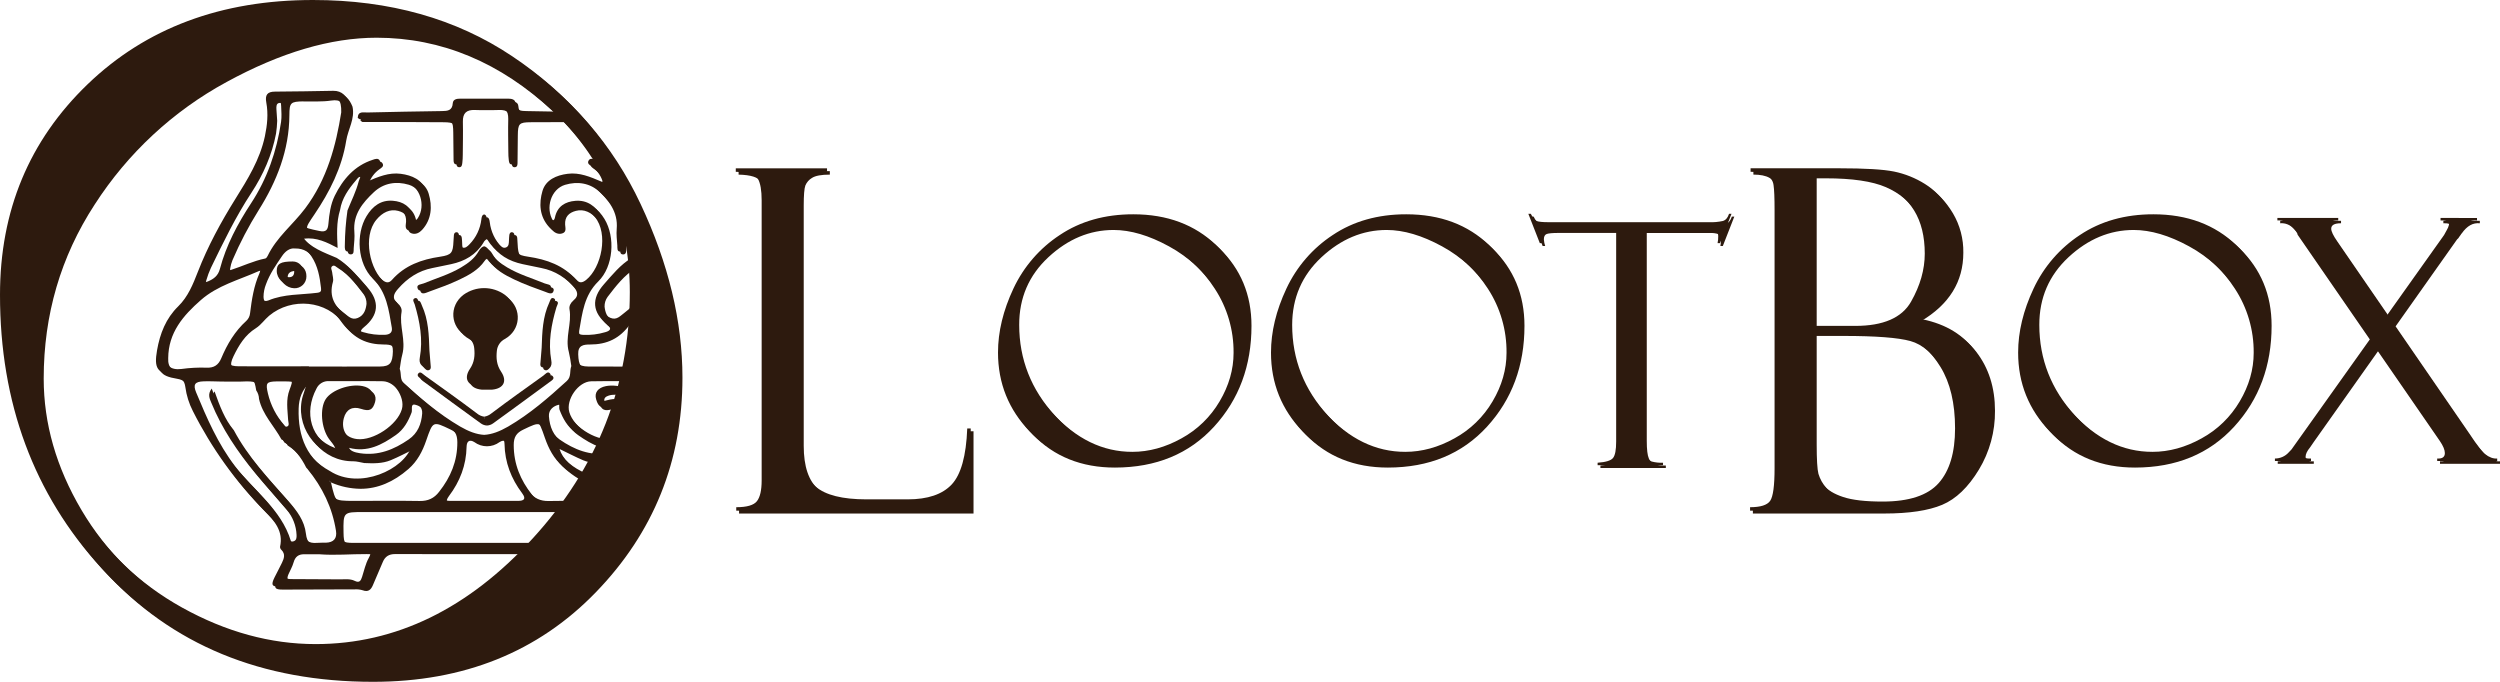 <svg width="198" height="54" viewBox="0 0 198 54" fill="none" xmlns="http://www.w3.org/2000/svg">
<path d="M50.395 19.637C50.669 19.493 50.944 19.351 51.224 19.229C50.94 18.364 50.606 17.517 50.223 16.691C50.506 17.657 50.44 18.648 50.395 19.637Z" fill="#2D1A0E"/>
<path d="M39.984 26.848C41.239 26.148 41.379 24.462 40.199 23.566C39.722 23.225 39.152 23.042 38.567 23.042C37.982 23.042 37.411 23.225 36.934 23.566C35.755 24.461 35.895 26.148 37.151 26.848C37.325 26.939 37.474 27.072 37.584 27.236C37.693 27.4 37.761 27.588 37.779 27.785C37.843 28.365 37.8 28.903 37.446 29.43C36.933 30.188 37.245 30.773 38.148 30.86C38.425 30.863 38.703 30.863 38.98 30.86C39.885 30.774 40.196 30.189 39.684 29.43C39.331 28.908 39.288 28.365 39.351 27.785C39.37 27.588 39.437 27.399 39.548 27.235C39.658 27.071 39.808 26.938 39.984 26.848Z" fill="#2D1A0E"/>
<path d="M43.261 29.968C41.882 30.961 40.494 31.939 39.14 32.965C38.976 33.103 38.778 33.193 38.567 33.225V33.702C38.749 33.693 38.923 33.63 39.069 33.52C40.553 32.44 42.038 31.361 43.515 30.27C43.662 30.159 43.96 30.01 43.781 29.799C43.602 29.589 43.416 29.857 43.261 29.968Z" fill="#2D1A0E"/>
<path d="M43.122 27.764C43.091 28.153 43.062 28.547 43.027 28.93C43.014 29.07 42.982 29.222 43.131 29.298C43.312 29.39 43.432 29.254 43.54 29.135C43.694 28.967 43.7 28.757 43.662 28.549C43.403 27.101 43.662 25.707 44.072 24.327C44.12 24.168 44.305 23.942 44.072 23.846C43.84 23.75 43.8 24.032 43.728 24.181C43.196 25.32 43.163 26.544 43.122 27.764Z" fill="#2D1A0E"/>
<path d="M41.052 8.399C41.031 8.088 40.736 8.038 40.472 8.038C39.837 8.038 39.201 8.038 38.566 8.038C37.931 8.038 37.298 8.038 36.662 8.038C36.397 8.038 36.106 8.088 36.083 8.399C36.044 8.998 35.655 9.014 35.219 9.021C33.251 9.051 31.285 9.08 29.317 9.133C29.011 9.14 28.572 9.001 28.554 9.564L28.705 9.663C30.839 9.663 32.971 9.663 35.102 9.681C36.023 9.687 36.111 9.793 36.122 10.732C36.13 11.446 36.132 12.161 36.145 12.876C36.145 13.034 36.154 13.235 36.367 13.244C36.581 13.253 36.595 13.046 36.616 12.894C36.64 12.688 36.652 12.48 36.652 12.272C36.658 11.396 36.68 10.52 36.66 9.643C36.643 8.956 36.952 8.683 37.617 8.712C37.934 8.726 38.251 8.727 38.566 8.725C38.882 8.722 39.201 8.725 39.517 8.712C40.184 8.683 40.489 8.956 40.475 9.643C40.454 10.52 40.475 11.396 40.483 12.272C40.481 12.48 40.492 12.688 40.517 12.894C40.538 13.046 40.547 13.254 40.766 13.244C40.985 13.234 40.989 13.034 40.989 12.876C41.001 12.161 41.002 11.446 41.011 10.732C41.022 9.79 41.11 9.687 42.03 9.681C43.089 9.675 44.147 9.671 45.204 9.67C44.993 9.466 44.777 9.265 44.557 9.068L41.911 9.021C41.478 9.014 41.09 8.998 41.052 8.399Z" fill="#2D1A0E"/>
<path d="M33.931 23.119C34.77 22.817 35.613 22.515 36.416 22.131C37.156 21.776 37.888 21.381 38.382 20.664C38.425 20.591 38.489 20.531 38.566 20.493C38.643 20.53 38.707 20.59 38.751 20.664C39.245 21.381 39.973 21.776 40.717 22.131C41.52 22.515 42.364 22.817 43.203 23.119C43.404 23.193 43.759 23.385 43.848 23.029C43.92 22.741 43.554 22.751 43.355 22.669C42.36 22.261 41.324 21.957 40.389 21.401C39.833 21.066 39.331 20.705 38.996 20.112C38.871 19.888 38.721 19.76 38.566 19.728C38.414 19.76 38.264 19.888 38.137 20.112C37.803 20.705 37.304 21.067 36.744 21.401C35.809 21.961 34.773 22.261 33.779 22.669C33.579 22.751 33.213 22.741 33.285 23.029C33.377 23.381 33.73 23.193 33.931 23.119Z" fill="#2D1A0E"/>
<path d="M37.994 32.965C36.64 31.939 35.251 30.961 33.873 29.968C33.717 29.857 33.521 29.597 33.353 29.799C33.185 30.002 33.472 30.163 33.619 30.27C35.095 31.361 36.581 32.44 38.066 33.52C38.211 33.63 38.387 33.693 38.568 33.702V33.225C38.357 33.193 38.158 33.103 37.994 32.965Z" fill="#2D1A0E"/>
<path d="M33.471 28.549C33.434 28.757 33.439 28.967 33.593 29.135C33.705 29.254 33.822 29.39 34.003 29.298C34.152 29.222 34.119 29.075 34.107 28.93C34.072 28.542 34.043 28.147 34.011 27.764C33.97 26.544 33.937 25.32 33.41 24.184C33.338 24.029 33.292 23.752 33.067 23.848C32.841 23.944 33.014 24.17 33.067 24.329C33.476 25.707 33.73 27.101 33.471 28.549Z" fill="#2D1A0E"/>
<path d="M23.295 22.829C23.421 22.835 23.547 22.816 23.665 22.771C23.784 22.726 23.892 22.658 23.983 22.57C24.074 22.482 24.147 22.376 24.196 22.259C24.245 22.141 24.27 22.015 24.268 21.888C24.279 21.339 23.914 20.933 23.407 20.933C22.439 20.933 22.136 21.111 22.141 21.682C22.146 22.283 22.679 22.808 23.295 22.829ZM22.79 21.866C22.829 21.594 23.044 21.497 23.279 21.465C23.514 21.434 23.528 21.61 23.523 21.783C23.507 22.069 23.342 22.194 23.078 22.177C22.887 22.166 22.758 22.063 22.79 21.866Z" fill="#2D1A0E"/>
<path d="M46.819 29.251C46.016 29.246 45.824 28.972 45.794 28.058C45.77 27.349 46.202 27.285 46.73 27.285C48.065 27.285 49.096 26.822 49.921 25.646C50.485 24.855 51.33 24.313 52.28 24.132C52.257 23.909 52.229 23.685 52.199 23.461C52.064 23.449 51.931 23.435 51.798 23.419C51.492 23.381 51.464 23.276 51.489 23.037C51.536 22.476 51.648 21.922 51.822 21.386C51.724 20.956 51.613 20.532 51.489 20.112C51.081 20.311 50.655 20.476 50.238 20.657C49.356 21.186 48.724 21.983 48.054 22.737C47.036 23.886 47.13 24.975 48.321 25.936C48.766 26.297 48.454 26.449 48.16 26.532C47.588 26.703 46.991 26.775 46.395 26.744C46.037 26.722 45.811 26.558 45.876 26.177C46.119 24.784 46.268 23.381 47.384 22.29C48.588 21.11 48.747 18.771 47.876 17.344C47.392 16.551 46.73 16.053 45.795 16.129C44.993 16.193 44.35 16.56 44.171 17.46C44.116 17.73 43.958 17.727 43.809 17.494C43.169 16.496 43.634 14.975 44.752 14.638C45.752 14.339 46.742 14.496 47.517 15.224C48.407 16.059 49.185 16.986 49.065 18.357C49.027 18.789 49.083 19.231 49.115 19.668C49.128 19.859 49.067 20.161 49.358 20.153C49.626 20.144 49.601 19.847 49.595 19.655C49.59 18.731 49.523 17.808 49.394 16.892C49.087 16.125 48.707 15.386 48.505 14.58C48.457 14.398 48.251 14.17 48.505 14.033C48.653 13.954 48.765 14.068 48.861 14.186C48.666 13.873 48.465 13.565 48.256 13.262C47.983 13.104 47.695 12.976 47.395 12.879C47.204 12.817 46.962 12.716 46.839 12.941C46.698 13.189 46.951 13.305 47.108 13.423C47.484 13.693 47.769 14.072 47.923 14.509C47.947 14.602 47.95 14.671 47.827 14.594C46.978 14.236 46.128 13.864 45.176 13.989C44.287 14.101 43.448 14.468 43.186 15.347C42.897 16.326 42.944 17.372 43.714 18.21C43.926 18.434 44.205 18.585 44.52 18.49C44.892 18.378 44.772 18.053 44.758 17.787C44.725 17.176 45.047 16.851 45.603 16.702C46.248 16.531 46.845 16.814 47.336 17.409C48.435 18.74 47.86 21.408 46.647 22.39C46.361 22.62 46.121 22.668 45.869 22.39C44.851 21.237 43.52 20.77 42.049 20.554C41.139 20.421 41.041 20.25 40.996 19.323C40.99 19.163 40.983 19.001 40.965 18.84C40.952 18.718 40.896 18.616 40.757 18.616C40.618 18.616 40.574 18.739 40.559 18.854C40.539 18.99 40.542 19.13 40.533 19.267C40.522 19.475 40.533 19.715 40.318 19.814C40.066 19.926 39.886 19.729 39.724 19.566C39.207 19.034 38.878 18.344 38.79 17.605C38.768 17.444 38.745 17.246 38.567 17.206C38.387 17.246 38.365 17.444 38.345 17.605C38.258 18.345 37.93 19.035 37.411 19.566C37.251 19.729 37.071 19.925 36.817 19.814C36.595 19.717 36.614 19.479 36.603 19.267C36.595 19.13 36.595 18.99 36.576 18.854C36.561 18.742 36.523 18.617 36.379 18.616C36.236 18.615 36.184 18.728 36.172 18.84C36.154 19.001 36.147 19.163 36.138 19.323C36.096 20.246 35.998 20.416 35.088 20.554C33.615 20.77 32.285 21.237 31.267 22.39C31.02 22.672 30.78 22.624 30.494 22.39C29.28 21.408 28.706 18.74 29.805 17.409C30.295 16.815 30.892 16.531 31.537 16.702C32.093 16.851 32.416 17.176 32.383 17.787C32.368 18.053 32.248 18.378 32.62 18.49C32.936 18.585 33.214 18.437 33.426 18.21C34.197 17.372 34.244 16.326 33.954 15.347C33.694 14.468 32.849 14.103 31.964 13.989C31.012 13.864 30.163 14.236 29.314 14.594C29.191 14.671 29.193 14.602 29.218 14.509C29.37 14.073 29.653 13.694 30.027 13.424C30.182 13.306 30.437 13.19 30.297 12.942C30.171 12.718 29.927 12.818 29.741 12.88C28.296 13.349 27.382 14.416 26.733 15.73C26.4 16.416 26.3 17.184 26.233 17.944C26.189 18.438 26.05 18.632 25.504 18.514C24.025 18.197 24.052 18.241 24.904 16.979C26.11 15.195 27.078 13.288 27.422 11.132C27.566 10.237 28.127 9.411 27.918 8.447C27.679 7.853 27.328 7.405 26.612 7.416C25.077 7.441 23.54 7.474 22.006 7.48C21.379 7.48 21.205 7.755 21.314 8.347C21.478 9.241 21.39 10.115 21.202 11.015C20.807 12.869 19.834 14.425 18.86 15.986C17.714 17.826 16.682 19.722 15.895 21.746C15.509 22.736 15.117 23.722 14.339 24.485C13.362 25.441 12.893 26.638 12.66 27.965C12.417 29.372 12.648 29.775 14.024 29.999C14.58 30.087 14.83 30.349 14.901 30.878C14.991 31.541 15.192 32.184 15.497 32.78C16.972 35.705 18.894 38.38 21.192 40.707C21.946 41.464 22.683 42.29 22.402 43.529C22.401 43.575 22.41 43.62 22.428 43.661C22.446 43.703 22.473 43.74 22.506 43.771C22.84 44.099 22.723 44.442 22.556 44.79C22.365 45.185 22.155 45.573 21.962 45.962C21.667 46.561 21.759 46.701 22.406 46.696C24.311 46.685 26.214 46.679 28.115 46.678C28.321 46.666 28.528 46.69 28.725 46.75C29.153 46.91 29.373 46.72 29.53 46.353C29.79 45.736 30.062 45.122 30.318 44.509C30.5 44.073 30.811 43.883 31.281 43.883C33.714 43.883 36.146 43.885 38.577 43.889L44.98 43.884C45.211 43.667 45.437 43.446 45.659 43.22H42.989C41.516 43.22 40.042 43.22 38.566 43.22C37.09 43.22 35.617 43.22 34.145 43.22C32.175 43.22 30.206 43.22 28.236 43.22C27.322 43.22 27.221 43.108 27.208 42.175C27.183 40.554 27.183 40.554 28.813 40.554H47.914C48.072 40.337 48.226 40.118 48.377 39.896C46.809 39.896 45.242 39.878 43.675 39.904C43.019 39.915 42.53 39.69 42.133 39.182C41.223 38.026 40.687 36.757 40.687 35.246C40.687 34.621 40.894 34.288 41.443 34.026C42.847 33.355 42.835 33.336 43.376 34.9C43.673 35.758 44.08 36.543 44.782 37.153C46.125 38.319 47.572 38.853 49.139 38.684C49.263 38.475 49.383 38.265 49.501 38.051C47.311 38.491 44.784 37.093 44.315 35.56C44.982 35.876 45.572 36.194 46.191 36.455C46.858 36.733 47.578 36.712 48.288 36.678C48.58 36.629 48.872 36.535 49.164 36.538C49.565 36.541 49.963 36.48 50.345 36.357C50.456 36.104 50.567 35.848 50.678 35.591C50.579 35.637 50.479 35.681 50.372 35.722L50.367 35.733L50.328 35.745L50.346 35.735L50.362 35.725H50.372C50.469 35.437 50.693 35.233 50.864 34.995C50.904 34.94 50.941 34.883 50.975 34.822C51.119 34.433 51.251 34.04 51.373 33.642C51.476 32.963 51.401 32.265 51.122 31.838C50.651 31.117 49.225 30.607 48.216 30.804C47.574 30.929 47.279 31.325 47.438 31.856C47.619 32.482 47.882 32.606 48.557 32.385C49.232 32.163 49.731 32.436 49.911 33.128C50.163 34.093 49.623 34.888 48.636 35.005C47.347 35.156 45.45 33.886 45.089 32.64C44.802 31.659 45.802 30.216 46.825 30.198C48.245 30.172 49.665 30.198 51.084 30.188C51.283 30.174 51.483 30.22 51.656 30.32C51.83 30.419 51.971 30.568 52.062 30.747C52.147 30.253 52.218 29.754 52.273 29.25C50.455 29.256 48.637 29.264 46.819 29.251ZM47.882 24.288C47.875 24.01 47.959 23.738 48.122 23.514C48.778 22.659 49.434 21.798 50.373 21.223C50.506 21.142 50.647 20.972 50.799 21.067C51.005 21.194 50.839 21.403 50.824 21.57C50.804 21.821 50.703 22.094 50.766 22.321C51.099 23.5 50.621 24.292 49.702 24.978C49.34 25.248 49.067 25.601 48.577 25.402C48.062 25.194 47.934 24.723 47.882 24.288ZM48.29 31.926C48.097 31.979 47.911 32.031 47.865 31.768C47.82 31.506 47.998 31.403 48.21 31.331C48.848 31.116 50.129 31.406 50.51 31.904C51.017 32.568 50.955 33.298 50.544 34.036C50.524 33.859 50.5 33.682 50.488 33.505C50.385 32.144 49.592 31.57 48.29 31.926ZM26.739 19.637C26.693 18.631 26.628 17.613 26.934 16.625C27.082 15.7 27.601 14.976 28.188 14.288C28.299 14.151 28.434 13.933 28.626 14.034C28.883 14.171 28.676 14.399 28.632 14.581C28.427 15.387 28.047 16.126 27.743 16.893C27.611 17.806 27.541 18.727 27.534 19.65C27.528 19.841 27.502 20.139 27.771 20.148C28.061 20.155 28 19.853 28.014 19.662C28.046 19.226 28.103 18.784 28.065 18.351C27.947 16.982 28.722 16.054 29.611 15.219C30.39 14.49 31.381 14.334 32.378 14.632C33.49 14.968 33.961 16.491 33.321 17.488C33.171 17.721 33.013 17.724 32.958 17.455C32.774 16.56 32.136 16.187 31.334 16.124C30.399 16.047 29.736 16.545 29.255 17.338C28.383 18.766 28.54 21.104 29.746 22.284C30.858 23.377 31.011 24.779 31.253 26.172C31.319 26.552 31.093 26.716 30.734 26.739C30.138 26.769 29.54 26.698 28.968 26.526C28.675 26.443 28.361 26.291 28.808 25.93C29.999 24.967 30.093 23.881 29.074 22.732C28.407 21.978 27.774 21.18 26.891 20.651C25.876 20.212 24.811 19.868 24.077 18.907C25.063 18.77 25.903 19.199 26.739 19.637ZM32.881 32.055C33.273 32.138 33.699 32.44 33.659 32.972C33.596 33.803 33.314 34.53 32.587 35.031C31.423 35.834 30.184 36.336 28.736 36.12C28.298 36.055 27.9 35.942 27.642 35.468C29.097 35.85 30.246 35.231 31.355 34.452C31.984 34.01 32.326 33.379 32.595 32.678C32.684 32.455 32.482 31.966 32.881 32.053V32.055ZM27.971 36.533C28.263 36.533 28.555 36.623 28.848 36.673C29.558 36.705 30.274 36.726 30.943 36.449C31.562 36.193 32.158 35.875 32.819 35.554C32.255 37.402 28.705 39.05 26.354 37.532C24.303 36.413 23.589 34.585 23.653 32.359C23.674 31.556 23.924 30.829 24.569 30.3C24.491 30.895 24.204 31.413 24.107 32.002C23.724 34.357 25.595 36.562 27.971 36.533ZM32.05 32.634C31.69 33.885 29.794 35.15 28.503 34.999C27.516 34.887 26.977 34.087 27.23 33.122C27.41 32.431 27.91 32.157 28.584 32.379C29.258 32.602 29.52 32.477 29.704 31.85C29.858 31.32 29.564 30.924 28.925 30.799C27.916 30.605 26.49 31.112 26.02 31.832C25.536 32.575 25.661 34.13 26.28 34.989C26.45 35.227 26.673 35.437 26.771 35.72H26.78L26.798 35.73L26.814 35.74L26.774 35.727V35.716C24.541 34.868 24.071 32.647 25.061 30.783C25.148 30.594 25.289 30.436 25.467 30.329C25.644 30.222 25.85 30.172 26.056 30.184C27.476 30.194 28.896 30.169 30.316 30.194C31.328 30.216 32.335 31.659 32.05 32.634ZM31.339 28.058C31.309 28.972 31.117 29.246 30.315 29.251C28.439 29.264 26.562 29.251 24.686 29.251V29.233C22.834 29.233 20.982 29.245 19.128 29.233C18.289 29.224 18.127 28.976 18.493 28.217C18.915 27.346 19.404 26.527 20.272 25.988C20.669 25.739 20.951 25.311 21.318 25.004C23.083 23.529 25.898 23.773 27.21 25.646C28.035 26.822 29.063 27.282 30.401 27.285C30.931 27.285 31.362 27.349 31.339 28.058ZM23.042 33.489C23.052 33.664 23.166 33.912 22.981 33.995C22.753 34.099 22.648 33.827 22.524 33.682C21.889 32.965 21.441 32.1 21.219 31.165C21.03 30.334 21.087 30.226 21.914 30.207C22.035 30.207 22.157 30.207 22.279 30.207H22.582C23.431 30.215 23.471 30.269 23.161 31.076C22.851 31.883 22.999 32.679 23.042 33.489ZM20.871 23.514C20.873 23.166 20.941 22.823 21.071 22.501C21.366 21.692 21.858 20.99 22.333 20.287C22.57 19.934 22.924 19.625 23.359 19.679C24.094 19.662 24.551 20.014 24.899 20.541C25.393 21.295 25.549 22.155 25.646 23.033C25.671 23.272 25.646 23.376 25.337 23.414C24.049 23.576 22.727 23.498 21.488 24.015C21.108 24.172 20.883 23.919 20.871 23.514ZM26.308 21.57C26.295 21.398 26.131 21.194 26.334 21.067C26.487 20.972 26.629 21.142 26.761 21.223C27.699 21.798 28.355 22.659 29.013 23.514C29.175 23.738 29.259 24.01 29.251 24.288C29.199 24.725 29.071 25.194 28.557 25.406C28.067 25.606 27.793 25.252 27.431 24.982C26.512 24.297 26.035 23.505 26.367 22.326C26.432 22.094 26.331 21.821 26.308 21.57ZM24.035 8.034C24.765 8.022 25.497 8.074 26.227 7.965C26.995 7.853 27.269 8.121 27.249 9.122C26.837 11.725 26.137 14.412 24.387 16.735C23.426 18.011 22.123 19.018 21.418 20.495C21.379 20.575 21.307 20.682 21.238 20.696C20.292 20.885 19.426 21.31 18.515 21.602C18.266 21.682 18.192 21.472 18.23 21.266C18.265 21.039 18.327 20.817 18.413 20.604C19.002 19.231 19.696 17.907 20.488 16.642C21.922 14.361 22.904 11.894 22.919 9.127C22.924 8.122 23.012 8.046 24.035 8.029V8.034ZM16.342 22.19C16.438 21.858 16.558 21.533 16.702 21.219C17.688 19.19 18.669 17.158 19.912 15.267C20.854 13.83 21.54 12.276 21.863 10.576C21.912 10.242 21.943 9.906 21.954 9.569C21.925 9.155 21.901 8.898 21.892 8.647C21.884 8.44 21.872 8.179 22.137 8.152C22.453 8.122 22.483 8.409 22.491 8.636C22.506 9.051 22.542 9.473 22.482 9.879C22.143 12.191 21.386 14.372 20.113 16.315C19.042 17.95 18.137 19.637 17.637 21.526C17.493 22.074 17.14 22.325 16.683 22.515C16.349 22.65 16.244 22.501 16.342 22.19ZM14.594 29.447C13.729 29.559 13.275 29.143 13.322 28.372C13.332 26.345 14.51 24.99 15.911 23.762C17.226 22.609 18.9 22.179 20.445 21.493C20.805 21.333 20.918 21.53 20.768 21.872C20.323 22.879 20.162 23.949 20.028 25.026C20.008 25.259 19.903 25.476 19.733 25.635C18.826 26.455 18.215 27.48 17.748 28.595C17.519 29.142 17.165 29.369 16.583 29.344C15.918 29.321 15.252 29.355 14.593 29.447H14.594ZM18.612 36.917C17.248 35.127 16.38 33.113 15.534 31.078C15.27 30.441 15.445 30.227 16.121 30.202C16.554 30.185 16.99 30.21 17.426 30.216C17.558 30.216 17.689 30.216 17.822 30.221C18.241 30.221 18.658 30.221 19.075 30.221C20.32 30.172 20.355 30.195 20.514 31.14C20.653 31.339 20.73 31.575 20.737 31.818C21.012 33.066 21.932 33.953 22.515 35.029C22.581 35.05 22.64 35.086 22.689 35.135C22.738 35.184 22.776 35.243 22.8 35.309V35.292C23.562 35.769 24.078 36.459 24.473 37.254C24.51 37.295 24.545 37.336 24.584 37.376C25.756 38.812 26.544 40.426 26.833 42.271C26.929 42.879 26.639 43.186 26.034 43.205C25.811 43.212 25.575 43.196 25.347 43.218C24.648 43.282 24.311 43.009 24.229 42.266C24.117 41.244 23.512 40.448 22.844 39.693C21.277 37.92 19.645 36.194 18.521 34.076C17.793 33.205 17.404 32.152 16.992 30.997C16.645 31.45 16.823 31.793 16.951 32.105C17.795 34.171 19.031 35.995 20.441 37.704C21.245 38.678 22.097 39.614 22.912 40.579C23.4 41.138 23.682 41.849 23.71 42.593C23.717 42.806 23.71 43.029 23.457 43.099C23.235 43.162 23.086 43.007 23.033 42.832C22.267 40.326 20.104 38.867 18.612 36.917ZM29.049 43.887C29.439 43.887 29.744 43.855 29.425 44.422C29.171 44.876 29.062 45.413 28.899 45.915C28.801 46.216 28.691 46.415 28.315 46.227C27.939 46.039 27.506 46.115 27.092 46.108C25.811 46.096 24.535 46.093 23.252 46.087C22.814 46.087 22.659 45.898 22.849 45.477C22.991 45.162 23.165 44.857 23.257 44.529C23.386 44.082 23.657 43.887 24.107 43.897C24.495 43.904 24.886 43.897 25.273 43.897C26.535 43.999 27.793 43.876 29.049 43.884V43.887ZM33.462 39.901C31.723 39.872 29.983 39.896 28.243 39.893C26.62 39.893 26.591 39.861 26.216 38.222L26.153 38.158L26.081 38.086L26.091 38.075C26.136 38.121 26.181 38.166 26.225 38.213C26.961 38.534 27.753 38.704 28.554 38.713C29.906 38.713 31.167 38.176 32.348 37.147C33.05 36.537 33.46 35.752 33.754 34.894C34.295 33.328 34.282 33.35 35.687 34.02C36.236 34.282 36.439 34.615 36.444 35.241C36.452 36.751 35.91 38.021 34.999 39.176C34.608 39.688 34.12 39.912 33.462 39.901ZM41.578 39.29C41.911 39.738 41.726 39.895 41.244 39.893C40.355 39.893 39.46 39.893 38.566 39.893C37.672 39.893 36.781 39.893 35.889 39.893C35.407 39.893 35.222 39.74 35.556 39.29C36.426 38.137 36.925 36.849 36.953 35.388C36.962 34.958 37.175 34.768 37.572 35.017C37.86 35.23 38.209 35.345 38.566 35.345C38.924 35.345 39.272 35.23 39.56 35.017C39.957 34.768 40.171 34.958 40.18 35.388C40.207 36.849 40.708 38.137 41.578 39.29ZM45.779 34.456C46.891 35.239 48.037 35.854 49.492 35.471C49.234 35.946 48.836 36.059 48.398 36.123C46.953 36.339 45.71 35.837 44.545 35.034C43.819 34.534 43.539 33.803 43.475 32.975C43.434 32.443 43.86 32.141 44.254 32.058C44.647 31.975 44.456 32.461 44.539 32.681C44.807 33.377 45.15 34.008 45.779 34.456ZM45.625 24.035C45.428 24.195 45.282 24.466 45.325 24.706C45.526 25.842 44.959 26.958 45.272 28.096C45.357 28.465 45.423 28.838 45.471 29.214C45.318 29.624 45.49 30.053 45.114 30.397C43.659 31.726 42.191 33.001 40.466 34.008C39.799 34.392 39.184 34.631 38.568 34.665C37.955 34.631 37.334 34.392 36.672 34.008C34.943 33.001 33.476 31.726 32.017 30.397C31.641 30.053 31.812 29.624 31.659 29.214C31.72 28.862 31.756 28.468 31.858 28.096C32.17 26.958 31.604 25.842 31.804 24.706C31.848 24.461 31.704 24.19 31.506 24.035C30.988 23.618 31.203 23.239 31.535 22.865C32.266 22.031 33.148 21.44 34.252 21.227C34.747 21.131 35.239 21.026 35.731 20.921C36.806 20.69 37.705 20.187 38.288 19.217C38.347 19.096 38.443 18.998 38.562 18.937C38.681 18.997 38.778 19.096 38.836 19.217C39.421 20.187 40.32 20.69 41.393 20.921C41.886 21.026 42.378 21.131 42.873 21.227C43.978 21.44 44.857 22.031 45.591 22.865C45.926 23.234 46.144 23.612 45.625 24.029V24.035Z" fill="#2D1A0E"/>
<path d="M58.533 40.671V40.395C59.375 40.395 59.921 40.235 60.171 39.917C60.421 39.598 60.546 39.053 60.546 38.279V16.091C60.546 15.308 60.448 14.739 60.253 14.39C60.059 14.041 59.475 13.853 58.497 13.83V13.554H65.723V13.83C65.051 13.83 64.582 13.916 64.313 14.089C64.075 14.227 63.888 14.44 63.783 14.696C63.698 14.929 63.655 15.457 63.655 16.279V35.313C63.655 36.945 64.045 38.096 64.825 38.766C65.604 39.435 66.938 39.771 68.827 39.773H72.115C73.698 39.773 74.859 39.38 75.596 38.595C76.333 37.809 76.744 36.33 76.829 34.157H77.103V40.674L58.533 40.671Z" fill="#2D1A0E"/>
<path d="M89.979 17.195C92.663 17.195 94.857 18.016 96.561 19.656C98.266 21.297 99.118 23.346 99.118 25.804C99.118 28.966 98.132 31.628 96.158 33.788C94.184 35.947 91.566 37.029 88.303 37.032C85.654 37.032 83.486 36.161 81.798 34.419C80.11 32.676 79.265 30.585 79.264 28.144C79.264 26.497 79.672 24.807 80.487 23.074C81.298 21.345 82.57 19.877 84.163 18.834C85.798 17.741 87.737 17.195 89.979 17.195ZM89.901 36.009C91.217 36.009 92.514 35.654 93.792 34.944C95.046 34.261 96.092 33.247 96.817 32.011C97.553 30.766 97.921 29.486 97.921 28.17C97.938 26.364 97.42 24.595 96.434 23.087C95.468 21.587 94.142 20.356 92.578 19.508C90.999 18.645 89.538 18.214 88.196 18.214C86.301 18.214 84.58 18.933 83.034 20.37C81.488 21.807 80.717 23.594 80.721 25.73C80.721 28.456 81.665 30.851 83.552 32.916C85.44 34.981 87.556 36.012 89.901 36.009Z" fill="#2D1A0E"/>
<path d="M111.597 17.195C114.281 17.195 116.475 18.016 118.181 19.656C119.886 21.297 120.738 23.346 120.738 25.804C120.738 28.966 119.751 31.628 117.777 33.788C115.803 35.947 113.185 37.029 109.922 37.032C107.273 37.032 105.104 36.161 103.416 34.419C101.728 32.676 100.884 30.586 100.885 28.147C100.885 26.5 101.292 24.811 102.108 23.077C102.916 21.349 104.186 19.881 105.776 18.837C107.415 17.742 109.355 17.195 111.597 17.195ZM111.519 36.009C112.836 36.009 114.133 35.654 115.41 34.944C116.664 34.261 117.71 33.247 118.435 32.011C119.171 30.766 119.539 29.486 119.539 28.17C119.559 26.366 119.045 24.596 118.063 23.087C117.097 21.587 115.77 20.356 114.206 19.508C112.626 18.645 111.165 18.214 109.824 18.214C107.928 18.214 106.208 18.933 104.663 20.37C103.119 21.807 102.344 23.594 102.34 25.73C102.34 28.456 103.283 30.851 105.17 32.916C107.057 34.981 109.174 36.012 111.519 36.009Z" fill="#2D1A0E"/>
<path d="M137.358 17.156L136.449 19.482H136.254C136.293 19.298 136.31 19.11 136.306 18.922C136.306 18.722 136.235 18.595 136.093 18.538C135.872 18.47 135.642 18.441 135.412 18.453H130.424V34.913C130.424 35.592 130.478 36.056 130.586 36.303C130.623 36.409 130.682 36.505 130.759 36.587C130.835 36.668 130.928 36.732 131.031 36.775C131.325 36.853 131.63 36.885 131.934 36.872V37.068H126.753V36.872C127.402 36.828 127.81 36.701 127.976 36.493C128.142 36.284 128.224 35.849 128.223 35.187V18.449H123.442C122.959 18.449 122.644 18.478 122.496 18.534C122.35 18.591 122.274 18.732 122.274 18.958C122.286 19.137 122.321 19.313 122.377 19.482H122.176L121.267 17.156H121.463C121.617 17.469 121.77 17.659 121.922 17.724C122.073 17.79 122.399 17.823 122.901 17.822H135.594C135.958 17.836 136.322 17.803 136.677 17.724C136.9 17.659 137.062 17.469 137.163 17.156H137.358Z" fill="#2D1A0E"/>
<path d="M138.868 13.828V13.552H145.872C147.922 13.552 149.374 13.638 150.227 13.81C151.096 13.989 151.926 14.322 152.679 14.795C153.459 15.28 154.124 15.98 154.673 16.894C155.23 17.838 155.514 18.918 155.496 20.014C155.496 22.31 154.374 24.12 152.13 25.446C154.069 25.777 155.532 26.584 156.521 27.866C157.51 29.149 158.004 30.705 158.003 32.534C158.02 34.175 157.58 35.789 156.731 37.192C155.883 38.592 154.914 39.521 153.822 39.981C152.73 40.44 151.203 40.67 149.239 40.671H138.828V40.395C139.658 40.395 140.188 40.226 140.42 39.889C140.652 39.552 140.768 38.69 140.768 37.304V16.882C140.768 15.901 140.741 15.233 140.686 14.877C140.665 14.712 140.605 14.553 140.511 14.416C140.417 14.278 140.292 14.165 140.146 14.086C139.843 13.914 139.418 13.828 138.868 13.828ZM143.882 14.123V26.035H147.157C149.376 26.035 150.849 25.397 151.575 24.12C152.301 22.843 152.664 21.573 152.664 20.309C152.664 18.946 152.383 17.808 151.822 16.894C151.261 15.981 150.441 15.29 149.362 14.823C148.282 14.356 146.693 14.123 144.595 14.123H143.882ZM145.986 26.606H143.882V35.203C143.882 36.396 143.928 37.169 144.019 37.523C144.143 37.937 144.356 38.319 144.641 38.642C144.964 39.035 145.485 39.35 146.206 39.589C146.926 39.828 147.964 39.947 149.318 39.948C151.417 39.948 152.899 39.461 153.765 38.485C154.632 37.51 155.064 36.064 155.064 34.149C155.064 32.161 154.679 30.541 153.911 29.289C153.142 28.038 152.273 27.278 151.303 27.011C150.332 26.741 148.559 26.606 145.986 26.606Z" fill="#2D1A0E"/>
<path d="M170.772 17.195C173.454 17.195 175.648 18.016 177.354 19.656C179.061 21.297 179.913 23.346 179.911 25.804C179.911 28.966 178.925 31.628 176.951 33.788C174.977 35.947 172.359 37.029 169.096 37.032C166.448 37.032 164.279 36.161 162.591 34.419C160.903 32.676 160.059 30.586 160.059 28.147C160.059 26.5 160.466 24.811 161.281 23.077C162.09 21.349 163.361 19.881 164.95 18.837C166.589 17.742 168.53 17.195 170.772 17.195ZM170.694 36.009C172.009 36.009 173.306 35.654 174.585 34.944C175.839 34.261 176.885 33.247 177.61 32.011C178.346 30.766 178.714 29.486 178.714 28.17C178.731 26.364 178.213 24.595 177.227 23.087C176.261 21.587 174.935 20.356 173.371 19.508C171.79 18.645 170.33 18.214 168.989 18.214C167.093 18.214 165.373 18.933 163.827 20.37C162.282 21.807 161.511 23.594 161.514 25.73C161.514 28.456 162.457 30.851 164.344 32.916C166.231 34.981 168.348 36.012 170.694 36.009Z" fill="#2D1A0E"/>
<path d="M196.403 17.488V17.685C195.865 17.623 195.389 17.889 194.974 18.482C194.965 18.482 194.953 18.494 194.935 18.521C194.927 18.545 194.914 18.567 194.896 18.586L194.793 18.729C194.749 18.782 194.727 18.816 194.727 18.834L194.598 18.964L189.731 25.847L195.559 34.319C196.199 35.294 196.688 35.915 197.026 36.179C197.364 36.444 197.689 36.564 198 36.538V36.734H193.248V36.538C193.652 36.564 193.856 36.421 193.856 36.108C193.856 35.856 193.721 35.535 193.453 35.144L188.369 27.774L183.256 34.998C183.256 35.007 183.154 35.154 182.952 35.44C182.719 35.72 182.602 35.968 182.602 36.186C182.602 36.447 182.819 36.565 183.253 36.538V36.734H180.396V36.538C180.601 36.539 180.804 36.496 180.992 36.413C181.18 36.329 181.348 36.208 181.487 36.055L181.709 35.82L187.912 27.105L182.189 18.807C182.189 18.686 182.025 18.459 181.696 18.129C181.367 17.799 180.999 17.651 180.592 17.682V17.485H185.41V17.682C184.889 17.682 184.632 17.825 184.632 18.113C184.632 18.322 184.791 18.657 185.112 19.119L189.282 25.182L193.793 18.836C193.802 18.829 193.869 18.706 193.995 18.47C194.082 18.332 194.146 18.181 194.184 18.022C194.184 17.873 194.138 17.78 194.047 17.74C193.874 17.691 193.694 17.671 193.514 17.682V17.485L196.403 17.488Z" fill="#2D1A0E"/>
<path d="M40.777 4.669C45.214 7.634 48.535 11.466 50.74 16.165C52.946 20.864 54.049 25.446 54.05 29.91C54.05 36.523 51.762 42.191 47.185 46.914C42.609 51.637 36.729 53.999 29.547 54C20.7 54 13.601 51.071 8.249 45.214C2.897 39.356 0.222 32.142 0.222 23.57C0.222 16.909 2.534 11.353 7.157 6.901C11.78 2.45 17.73 0.224 25.007 0.224C31.088 0.224 36.345 1.706 40.777 4.669ZM42.433 42.846C47.547 37.248 50.103 30.753 50.103 23.361C50.103 17.575 48.009 12.733 43.819 8.836C39.629 4.94 34.966 2.99 29.829 2.987C26.192 2.987 22.231 4.156 17.947 6.494C13.709 8.794 10.115 12.133 7.497 16.201C4.807 20.333 3.462 24.927 3.461 29.981C3.461 33.547 4.458 37.019 6.454 40.396C8.449 43.773 11.183 46.424 14.657 48.349C18.13 50.274 21.65 51.236 25.218 51.236C31.578 51.236 37.317 48.439 42.433 42.846Z" fill="#2D1A0E"/>
<path d="M50.172 19.414C50.447 19.269 50.722 19.127 51.002 19.005C50.718 18.14 50.383 17.293 50.001 16.467C50.284 17.434 50.218 18.425 50.172 19.414Z" fill="#2D1A0E"/>
<path d="M39.761 26.625C41.016 25.924 41.156 24.238 39.977 23.343C39.5 23.001 38.929 22.818 38.344 22.818C37.759 22.818 37.189 23.001 36.712 23.343C35.532 24.237 35.672 25.924 36.928 26.625C37.103 26.715 37.252 26.849 37.361 27.012C37.471 27.176 37.538 27.364 37.557 27.561C37.621 28.142 37.578 28.68 37.223 29.207C36.711 29.964 37.023 30.549 37.926 30.636C38.203 30.639 38.48 30.639 38.757 30.636C39.662 30.55 39.974 29.965 39.462 29.207C39.109 28.684 39.065 28.142 39.129 27.561C39.147 27.364 39.215 27.175 39.325 27.011C39.436 26.848 39.586 26.715 39.761 26.625Z" fill="#2D1A0E"/>
<path d="M43.039 29.745C41.66 30.737 40.272 31.716 38.917 32.742C38.754 32.879 38.556 32.969 38.345 33.001V33.478C38.526 33.47 38.701 33.406 38.846 33.297C40.331 32.216 41.816 31.137 43.293 30.047C43.44 29.935 43.738 29.786 43.559 29.576C43.38 29.366 43.194 29.633 43.039 29.745Z" fill="#2D1A0E"/>
<path d="M42.9 27.54C42.868 27.929 42.84 28.323 42.805 28.707C42.792 28.846 42.76 28.998 42.908 29.075C43.09 29.166 43.21 29.03 43.318 28.911C43.472 28.744 43.478 28.533 43.44 28.325C43.181 26.878 43.44 25.484 43.85 24.103C43.898 23.944 44.083 23.718 43.85 23.622C43.618 23.526 43.578 23.808 43.505 23.958C42.974 25.097 42.941 26.32 42.9 27.54Z" fill="#2D1A0E"/>
<path d="M40.83 8.175C40.808 7.864 40.514 7.814 40.249 7.814C39.614 7.814 38.979 7.814 38.344 7.814C37.709 7.814 37.075 7.814 36.439 7.814C36.175 7.814 35.884 7.864 35.86 8.175C35.821 8.774 35.432 8.791 34.996 8.797C33.029 8.828 31.062 8.857 29.094 8.909C28.789 8.916 28.35 8.777 28.332 9.34L28.483 9.439C30.616 9.439 32.749 9.439 34.88 9.457C35.8 9.463 35.888 9.569 35.899 10.508C35.908 11.223 35.909 11.938 35.922 12.652C35.922 12.81 35.931 13.011 36.145 13.02C36.358 13.029 36.373 12.822 36.394 12.67C36.417 12.464 36.429 12.256 36.429 12.048C36.436 11.172 36.457 10.296 36.437 9.419C36.42 8.732 36.73 8.459 37.394 8.489C37.711 8.502 38.028 8.503 38.344 8.501C38.66 8.499 38.979 8.501 39.294 8.489C39.961 8.459 40.267 8.732 40.253 9.419C40.231 10.296 40.253 11.172 40.26 12.048C40.258 12.256 40.27 12.464 40.295 12.67C40.316 12.822 40.325 13.03 40.544 13.02C40.763 13.01 40.766 12.81 40.766 12.652C40.778 11.938 40.779 11.223 40.788 10.508C40.8 9.566 40.887 9.463 41.808 9.457C42.866 9.451 43.924 9.448 44.982 9.446C44.771 9.242 44.555 9.041 44.335 8.844L41.689 8.797C41.255 8.791 40.867 8.774 40.83 8.175Z" fill="#2D1A0E"/>
<path d="M33.709 22.895C34.547 22.593 35.391 22.291 36.194 21.907C36.934 21.553 37.666 21.158 38.159 20.441C38.203 20.367 38.267 20.308 38.344 20.269C38.421 20.307 38.485 20.366 38.528 20.441C39.023 21.158 39.751 21.553 40.495 21.907C41.298 22.291 42.141 22.593 42.981 22.895C43.182 22.969 43.537 23.161 43.626 22.805C43.698 22.517 43.332 22.527 43.133 22.445C42.138 22.037 41.102 21.734 40.167 21.178C39.611 20.842 39.109 20.481 38.774 19.888C38.648 19.664 38.498 19.537 38.344 19.504C38.192 19.537 38.041 19.664 37.915 19.888C37.581 20.481 37.082 20.843 36.522 21.178C35.587 21.737 34.551 22.037 33.557 22.445C33.357 22.527 32.991 22.517 33.063 22.805C33.154 23.157 33.508 22.969 33.709 22.895Z" fill="#2D1A0E"/>
<path d="M37.771 32.742C36.417 31.716 35.029 30.737 33.65 29.745C33.495 29.633 33.299 29.373 33.131 29.576C32.963 29.778 33.25 29.939 33.397 30.047C34.873 31.137 36.358 32.216 37.843 33.297C37.989 33.407 38.164 33.47 38.346 33.478V33.001C38.135 32.969 37.936 32.879 37.771 32.742Z" fill="#2D1A0E"/>
<path d="M33.249 28.325C33.212 28.533 33.217 28.744 33.371 28.911C33.482 29.03 33.6 29.166 33.78 29.075C33.929 28.998 33.897 28.851 33.885 28.706C33.849 28.318 33.82 27.924 33.789 27.54C33.748 26.32 33.715 25.097 33.188 23.96C33.115 23.806 33.07 23.528 32.844 23.624C32.618 23.721 32.792 23.947 32.844 24.105C33.253 25.484 33.508 26.878 33.249 28.325Z" fill="#2D1A0E"/>
<path d="M23.072 22.605C23.198 22.611 23.325 22.592 23.443 22.547C23.561 22.503 23.669 22.434 23.761 22.346C23.852 22.258 23.924 22.152 23.973 22.035C24.022 21.918 24.047 21.792 24.046 21.664C24.056 21.115 23.691 20.709 23.184 20.709C22.216 20.709 21.914 20.887 21.918 21.459C21.924 22.059 22.456 22.584 23.072 22.605ZM22.567 21.642C22.606 21.37 22.822 21.273 23.057 21.242C23.291 21.21 23.306 21.386 23.3 21.559C23.285 21.846 23.12 21.97 22.855 21.953C22.664 21.942 22.535 21.839 22.567 21.642Z" fill="#2D1A0E"/>
<path d="M46.597 29.028C45.793 29.022 45.602 28.748 45.572 27.834C45.547 27.125 45.98 27.061 46.508 27.061C47.842 27.061 48.874 26.598 49.699 25.422C50.263 24.631 51.107 24.09 52.058 23.909C52.034 23.685 52.007 23.461 51.977 23.237C51.842 23.225 51.709 23.212 51.575 23.195C51.27 23.157 51.242 23.053 51.266 22.813C51.314 22.252 51.425 21.698 51.6 21.162C51.502 20.733 51.391 20.308 51.266 19.888C50.858 20.087 50.432 20.253 50.016 20.433C49.134 20.962 48.501 21.759 47.832 22.514C46.814 23.662 46.907 24.751 48.099 25.712C48.544 26.073 48.231 26.225 47.938 26.308C47.365 26.479 46.769 26.551 46.172 26.521C45.814 26.498 45.589 26.334 45.653 25.953C45.897 24.561 46.046 23.157 47.162 22.066C48.366 20.886 48.525 18.548 47.653 17.12C47.169 16.327 46.508 15.829 45.573 15.905C44.77 15.969 44.128 16.336 43.949 17.237C43.893 17.506 43.736 17.503 43.587 17.27C42.946 16.272 43.412 14.751 44.529 14.414C45.53 14.116 46.519 14.272 47.295 15C48.184 15.835 48.963 16.762 48.843 18.133C48.805 18.566 48.86 19.008 48.893 19.444C48.906 19.635 48.845 19.937 49.136 19.929C49.404 19.92 49.379 19.623 49.373 19.431C49.367 18.507 49.3 17.584 49.172 16.668C48.865 15.901 48.485 15.163 48.282 14.356C48.234 14.174 48.029 13.947 48.282 13.809C48.43 13.731 48.542 13.844 48.638 13.962C48.444 13.649 48.242 13.341 48.033 13.038C47.761 12.881 47.472 12.752 47.173 12.656C46.982 12.593 46.739 12.492 46.617 12.717C46.476 12.966 46.728 13.081 46.886 13.199C47.262 13.469 47.546 13.848 47.701 14.286C47.724 14.378 47.728 14.448 47.604 14.371C46.756 14.013 45.906 13.64 44.954 13.765C44.065 13.877 43.225 14.244 42.964 15.123C42.675 16.102 42.722 17.148 43.492 17.986C43.703 18.21 43.982 18.361 44.298 18.266C44.669 18.154 44.549 17.83 44.536 17.563C44.502 16.953 44.825 16.627 45.381 16.478C46.026 16.307 46.623 16.59 47.114 17.185C48.212 18.517 47.638 21.184 46.425 22.167C46.139 22.396 45.899 22.444 45.647 22.167C44.628 21.013 43.297 20.546 41.827 20.33C40.916 20.197 40.818 20.027 40.774 19.099C40.767 18.939 40.761 18.777 40.743 18.616C40.729 18.494 40.674 18.392 40.535 18.392C40.396 18.392 40.351 18.515 40.337 18.631C40.317 18.766 40.319 18.906 40.31 19.043C40.299 19.251 40.31 19.491 40.096 19.59C39.843 19.702 39.663 19.505 39.502 19.342C38.984 18.81 38.656 18.12 38.567 17.381C38.546 17.22 38.523 17.022 38.345 16.983C38.165 17.022 38.142 17.22 38.123 17.381C38.036 18.121 37.708 18.811 37.189 19.342C37.029 19.505 36.848 19.701 36.595 19.59C36.373 19.493 36.392 19.255 36.38 19.043C36.373 18.906 36.373 18.766 36.354 18.631C36.338 18.519 36.3 18.393 36.157 18.392C36.014 18.391 35.961 18.504 35.949 18.616C35.931 18.777 35.925 18.939 35.916 19.099C35.873 20.022 35.776 20.192 34.865 20.33C33.392 20.546 32.063 21.013 31.044 22.167C30.797 22.449 30.557 22.401 30.272 22.167C29.058 21.184 28.484 18.517 29.582 17.185C30.073 16.591 30.67 16.307 31.314 16.478C31.87 16.627 32.194 16.953 32.16 17.563C32.146 17.83 32.026 18.154 32.397 18.266C32.714 18.361 32.992 18.213 33.203 17.986C33.975 17.148 34.021 16.102 33.731 15.123C33.471 14.244 32.626 13.88 31.741 13.765C30.79 13.64 29.94 14.013 29.092 14.371C28.969 14.448 28.971 14.378 28.995 14.286C29.148 13.849 29.431 13.47 29.805 13.2C29.959 13.082 30.215 12.967 30.075 12.718C29.948 12.495 29.705 12.594 29.519 12.657C28.074 13.126 27.16 14.193 26.511 15.506C26.177 16.192 26.077 16.96 26.01 17.72C25.967 18.214 25.828 18.408 25.281 18.291C23.803 17.973 23.829 18.017 24.682 16.756C25.887 14.971 26.855 13.064 27.2 10.908C27.343 10.013 27.905 9.188 27.696 8.223C27.457 7.629 27.105 7.181 26.39 7.192C24.854 7.218 23.318 7.25 21.784 7.256C21.157 7.256 20.982 7.531 21.091 8.123C21.256 9.018 21.168 9.891 20.98 10.791C20.584 12.646 19.611 14.202 18.638 15.762C17.491 17.602 16.46 19.499 15.673 21.522C15.287 22.512 14.895 23.498 14.116 24.261C13.139 25.217 12.671 26.414 12.438 27.741C12.194 29.148 12.425 29.551 13.802 29.775C14.358 29.863 14.608 30.125 14.679 30.654C14.768 31.318 14.97 31.961 15.275 32.556C16.75 35.482 18.672 38.156 20.97 40.483C21.724 41.24 22.461 42.066 22.18 43.305C22.179 43.351 22.188 43.396 22.206 43.438C22.224 43.479 22.25 43.517 22.284 43.547C22.617 43.875 22.501 44.218 22.334 44.566C22.143 44.961 21.933 45.349 21.739 45.739C21.445 46.337 21.537 46.477 22.184 46.472C24.089 46.461 25.991 46.455 27.893 46.455C28.099 46.442 28.305 46.467 28.503 46.526C28.931 46.686 29.151 46.496 29.308 46.129C29.568 45.513 29.839 44.898 30.096 44.285C30.277 43.849 30.588 43.659 31.059 43.659C33.491 43.659 35.923 43.661 38.355 43.666L44.757 43.66C44.988 43.443 45.215 43.222 45.436 42.997H42.766C41.293 42.997 39.819 42.997 38.344 42.997C36.868 42.997 35.394 42.997 33.922 42.997C31.953 42.997 29.984 42.997 28.014 42.997C27.1 42.997 26.999 42.885 26.985 41.952C26.961 40.331 26.961 40.331 28.591 40.331H47.692C47.85 40.114 48.003 39.895 48.154 39.672C46.587 39.672 45.02 39.654 43.453 39.68C42.796 39.691 42.308 39.466 41.91 38.958C41.001 37.803 40.465 36.533 40.465 35.023C40.465 34.397 40.672 34.064 41.221 33.802C42.625 33.131 42.613 33.112 43.154 34.676C43.451 35.534 43.858 36.319 44.559 36.929C45.902 38.096 47.35 38.629 48.917 38.46C49.041 38.251 49.161 38.041 49.278 37.827C47.088 38.267 44.562 36.87 44.092 35.336C44.759 35.653 45.35 35.97 45.969 36.231C46.636 36.509 47.355 36.488 48.066 36.455C48.358 36.405 48.649 36.311 48.942 36.315C49.342 36.318 49.741 36.257 50.122 36.133C50.233 35.881 50.344 35.624 50.456 35.367C50.357 35.413 50.257 35.458 50.15 35.498L50.144 35.509L50.105 35.522L50.123 35.511L50.14 35.501H50.15C50.247 35.213 50.47 35.009 50.641 34.771C50.681 34.716 50.718 34.659 50.752 34.599C50.896 34.209 51.029 33.816 51.151 33.418C51.254 32.739 51.178 32.041 50.899 31.614C50.429 30.894 49.003 30.384 47.993 30.58C47.352 30.706 47.056 31.102 47.215 31.632C47.396 32.258 47.66 32.383 48.335 32.161C49.009 31.939 49.508 32.212 49.689 32.904C49.941 33.869 49.401 34.665 48.413 34.781C47.125 34.932 45.227 33.662 44.866 32.416C44.579 31.435 45.58 29.992 46.602 29.974C48.022 29.948 49.443 29.974 50.861 29.964C51.061 29.951 51.26 29.997 51.434 30.096C51.608 30.195 51.749 30.344 51.84 30.523C51.925 30.029 51.995 29.53 52.051 29.026C50.232 29.032 48.415 29.04 46.597 29.028ZM47.66 24.064C47.653 23.786 47.737 23.514 47.9 23.29C48.556 22.435 49.212 21.574 50.151 20.999C50.283 20.918 50.425 20.748 50.577 20.843C50.782 20.97 50.617 21.179 50.601 21.347C50.581 21.597 50.48 21.87 50.544 22.097C50.877 23.276 50.399 24.069 49.48 24.754C49.117 25.024 48.845 25.377 48.355 25.178C47.84 24.97 47.712 24.499 47.66 24.064ZM48.068 31.702C47.874 31.755 47.689 31.808 47.643 31.545C47.597 31.282 47.775 31.179 47.988 31.107C48.626 30.892 49.907 31.182 50.288 31.68C50.795 32.344 50.733 33.074 50.321 33.812C50.301 33.636 50.278 33.459 50.266 33.281C50.162 31.921 49.37 31.347 48.068 31.702ZM26.516 19.414C26.471 18.407 26.405 17.389 26.712 16.401C26.86 15.476 27.379 14.752 27.966 14.064C28.077 13.928 28.212 13.71 28.404 13.81C28.661 13.948 28.454 14.175 28.41 14.357C28.205 15.164 27.825 15.902 27.52 16.669C27.389 17.582 27.319 18.503 27.311 19.426C27.306 19.617 27.28 19.915 27.549 19.924C27.838 19.932 27.778 19.63 27.791 19.438C27.824 19.002 27.88 18.56 27.843 18.127C27.725 16.758 28.5 15.831 29.389 14.995C30.167 14.267 31.159 14.11 32.156 14.409C33.268 14.744 33.739 16.267 33.099 17.265C32.949 17.497 32.791 17.501 32.735 17.231C32.552 16.336 31.914 15.964 31.112 15.9C30.177 15.824 29.513 16.322 29.032 17.115C28.16 18.542 28.317 20.88 29.523 22.06C30.635 23.153 30.788 24.555 31.031 25.948C31.096 26.328 30.871 26.493 30.512 26.515C29.915 26.546 29.318 26.474 28.745 26.302C28.453 26.22 28.138 26.068 28.585 25.706C29.777 24.743 29.87 23.657 28.852 22.508C28.185 21.754 27.551 20.956 26.669 20.427C25.654 19.989 24.589 19.644 23.855 18.683C24.841 18.547 25.68 18.975 26.516 19.414ZM32.658 31.831C33.051 31.914 33.477 32.216 33.437 32.748C33.373 33.58 33.092 34.307 32.365 34.807C31.201 35.61 29.961 36.112 28.514 35.896C28.076 35.831 27.678 35.718 27.42 35.244C28.874 35.627 30.024 35.007 31.132 34.228C31.761 33.786 32.104 33.156 32.373 32.454C32.462 32.231 32.259 31.743 32.658 31.829V31.831ZM27.748 36.309C28.04 36.309 28.333 36.4 28.625 36.449C29.336 36.481 30.052 36.503 30.721 36.225C31.34 35.969 31.936 35.651 32.596 35.33C32.032 37.178 28.483 38.826 26.132 37.308C24.081 36.189 23.367 34.361 23.43 32.135C23.451 31.332 23.701 30.605 24.346 30.076C24.268 30.671 23.982 31.189 23.885 31.779C23.501 34.133 25.372 36.338 27.748 36.309ZM31.828 32.41C31.468 33.661 29.571 34.926 28.28 34.775C27.293 34.663 26.754 33.864 27.008 32.898C27.188 32.207 27.688 31.933 28.362 32.156C29.035 32.378 29.298 32.253 29.481 31.626C29.636 31.096 29.341 30.7 28.703 30.575C27.694 30.381 26.267 30.888 25.798 31.608C25.313 32.351 25.439 33.906 26.057 34.765C26.227 35.004 26.451 35.213 26.549 35.496H26.557L26.575 35.506L26.592 35.516L26.552 35.504V35.492C24.318 34.645 23.848 32.423 24.839 30.559C24.925 30.37 25.067 30.212 25.244 30.105C25.422 29.998 25.627 29.948 25.834 29.961C27.253 29.971 28.674 29.945 30.094 29.971C31.105 29.992 32.113 31.435 31.828 32.41ZM31.116 27.834C31.087 28.748 30.894 29.022 30.093 29.028C28.216 29.04 26.34 29.028 24.464 29.028V29.01C22.612 29.01 20.76 29.021 18.905 29.01C18.066 29.001 17.905 28.752 18.271 27.993C18.692 27.122 19.181 26.304 20.049 25.764C20.446 25.515 20.729 25.088 21.096 24.78C22.861 23.305 25.676 23.549 26.988 25.422C27.812 26.598 28.841 27.059 30.178 27.061C30.709 27.061 31.14 27.125 31.116 27.834ZM22.82 33.265C22.83 33.441 22.943 33.688 22.759 33.771C22.531 33.875 22.425 33.603 22.302 33.459C21.667 32.741 21.218 31.876 20.997 30.942C20.808 30.11 20.864 30.002 21.692 29.983C21.813 29.983 21.935 29.983 22.056 29.983H22.36C23.209 29.991 23.249 30.046 22.939 30.852C22.629 31.659 22.776 32.455 22.82 33.265ZM20.649 23.29C20.651 22.943 20.719 22.599 20.849 22.277C21.143 21.469 21.636 20.766 22.111 20.064C22.347 19.71 22.702 19.401 23.137 19.455C23.872 19.438 24.328 19.791 24.676 20.317C25.171 21.072 25.327 21.932 25.424 22.809C25.449 23.048 25.424 23.152 25.114 23.19C23.827 23.352 22.504 23.274 21.266 23.791C20.886 23.949 20.661 23.695 20.649 23.29ZM26.086 21.347C26.073 21.174 25.908 20.97 26.112 20.843C26.265 20.748 26.406 20.918 26.538 20.999C27.477 21.574 28.133 22.435 28.791 23.29C28.953 23.515 29.036 23.787 29.029 24.064C28.977 24.501 28.849 24.97 28.335 25.183C27.845 25.382 27.57 25.028 27.209 24.759C26.29 24.073 25.813 23.281 26.145 22.102C26.209 21.87 26.108 21.597 26.086 21.347ZM23.813 7.811C24.543 7.798 25.274 7.85 26.005 7.741C26.773 7.629 27.047 7.897 27.026 8.898C26.614 11.501 25.915 14.188 24.165 16.512C23.203 17.787 21.901 18.794 21.196 20.272C21.157 20.351 21.084 20.459 21.016 20.472C20.07 20.661 19.203 21.086 18.293 21.378C18.044 21.459 17.97 21.248 18.007 21.042C18.043 20.815 18.104 20.593 18.191 20.38C18.78 19.008 19.473 17.683 20.265 16.418C21.699 14.137 22.682 11.67 22.697 8.904C22.702 7.898 22.79 7.822 23.813 7.805V7.811ZM16.12 21.966C16.215 21.634 16.336 21.31 16.48 20.995C17.466 18.966 18.446 16.935 19.689 15.043C20.632 13.607 21.318 12.053 21.64 10.352C21.69 10.019 21.72 9.683 21.732 9.345C21.703 8.932 21.678 8.674 21.669 8.424C21.662 8.217 21.649 7.955 21.915 7.928C22.231 7.898 22.261 8.185 22.268 8.412C22.284 8.828 22.32 9.249 22.26 9.655C21.921 11.968 21.163 14.148 19.89 16.091C18.82 17.727 17.915 19.414 17.415 21.302C17.27 21.85 16.918 22.101 16.461 22.291C16.126 22.426 16.022 22.277 16.12 21.966ZM14.372 29.223C13.507 29.335 13.052 28.919 13.099 28.148C13.109 26.121 14.287 24.767 15.688 23.538C17.003 22.385 18.678 21.955 20.223 21.27C20.583 21.11 20.695 21.306 20.545 21.649C20.101 22.656 19.939 23.725 19.806 24.802C19.786 25.035 19.68 25.252 19.51 25.411C18.603 26.231 17.993 27.257 17.526 28.371C17.297 28.918 16.942 29.145 16.361 29.12C15.696 29.097 15.03 29.132 14.371 29.223H14.372ZM18.39 36.693C17.026 34.903 16.157 32.889 15.311 30.854C15.048 30.217 15.223 30.003 15.898 29.979C16.332 29.962 16.768 29.986 17.203 29.992C17.336 29.992 17.467 29.992 17.599 29.997C18.018 29.997 18.435 29.997 18.852 29.997C20.097 29.948 20.133 29.972 20.292 30.916C20.43 31.115 20.508 31.351 20.514 31.594C20.79 32.842 21.709 33.729 22.293 34.806C22.358 34.826 22.418 34.862 22.466 34.911C22.515 34.96 22.553 35.02 22.578 35.085V35.069C23.34 35.545 23.856 36.235 24.251 37.031C24.287 37.071 24.323 37.112 24.362 37.153C25.534 38.588 26.322 40.202 26.611 42.047C26.706 42.655 26.416 42.962 25.811 42.981C25.589 42.989 25.352 42.972 25.124 42.994C24.425 43.058 24.088 42.785 24.006 42.042C23.895 41.02 23.29 40.224 22.622 39.469C21.055 37.696 19.422 35.97 18.299 33.852C17.57 32.981 17.181 31.928 16.77 30.773C16.423 31.226 16.601 31.569 16.729 31.881C17.573 33.948 18.809 35.771 20.218 37.48C21.022 38.455 21.875 39.39 22.69 40.355C23.177 40.915 23.459 41.626 23.488 42.369C23.495 42.583 23.488 42.805 23.235 42.876C23.012 42.938 22.863 42.783 22.811 42.608C22.045 40.103 19.882 38.644 18.39 36.693ZM28.826 43.663C29.217 43.663 29.521 43.631 29.202 44.198C28.949 44.652 28.84 45.189 28.676 45.691C28.578 45.992 28.468 46.192 28.093 46.004C27.717 45.816 27.283 45.892 26.87 45.884C25.589 45.873 24.313 45.869 23.03 45.864C22.592 45.864 22.436 45.675 22.626 45.253C22.769 44.939 22.942 44.633 23.034 44.306C23.163 43.858 23.435 43.663 23.885 43.673C24.273 43.68 24.663 43.673 25.051 43.673C26.313 43.775 27.57 43.652 28.826 43.66V43.663ZM33.24 39.678C31.5 39.648 29.76 39.672 28.02 39.67C26.397 39.67 26.368 39.637 25.994 37.998L25.93 37.935L25.858 37.862L25.868 37.852C25.914 37.898 25.958 37.942 26.003 37.989C26.738 38.31 27.53 38.48 28.332 38.489C29.683 38.489 30.944 37.953 32.126 36.923C32.827 36.314 33.238 35.528 33.531 34.67C34.072 33.104 34.059 33.127 35.464 33.797C36.014 34.058 36.217 34.392 36.221 35.017C36.229 36.527 35.688 37.797 34.776 38.953C34.386 39.464 33.898 39.689 33.24 39.678ZM41.355 39.067C41.689 39.514 41.503 39.671 41.022 39.67C40.132 39.67 39.237 39.67 38.344 39.67C37.45 39.67 36.558 39.67 35.667 39.67C35.184 39.67 35 39.516 35.333 39.067C36.204 37.913 36.703 36.626 36.731 35.165C36.739 34.734 36.953 34.544 37.35 34.793C37.638 35.006 37.986 35.121 38.344 35.121C38.701 35.121 39.049 35.006 39.338 34.793C39.734 34.544 39.949 34.734 39.958 35.165C39.985 36.626 40.486 37.913 41.355 39.067ZM45.556 34.232C46.668 35.015 47.814 35.63 49.27 35.248C49.012 35.722 48.614 35.835 48.176 35.9C46.73 36.116 45.487 35.613 44.322 34.81C43.596 34.31 43.316 33.58 43.253 32.752C43.212 32.219 43.638 31.917 44.031 31.834C44.425 31.752 44.233 32.237 44.317 32.458C44.585 33.153 44.927 33.784 45.556 34.232ZM45.403 23.811C45.205 23.971 45.059 24.242 45.103 24.482C45.304 25.618 44.737 26.734 45.05 27.872C45.134 28.241 45.201 28.615 45.248 28.991C45.095 29.4 45.267 29.83 44.892 30.173C43.436 31.502 41.969 32.777 40.244 33.784C39.577 34.168 38.962 34.407 38.346 34.441C37.732 34.407 37.112 34.168 36.449 33.784C34.721 32.777 33.253 31.502 31.795 30.173C31.419 29.83 31.59 29.4 31.437 28.991C31.498 28.638 31.533 28.244 31.636 27.872C31.948 26.734 31.381 25.618 31.581 24.482C31.626 24.237 31.481 23.967 31.283 23.811C30.765 23.394 30.981 23.016 31.312 22.641C32.044 21.808 32.925 21.216 34.029 21.003C34.525 20.907 35.016 20.802 35.509 20.697C36.584 20.466 37.482 19.963 38.066 18.993C38.124 18.872 38.22 18.774 38.339 18.713C38.459 18.774 38.555 18.872 38.614 18.993C39.199 19.963 40.098 20.466 41.171 20.697C41.663 20.802 42.156 20.907 42.65 21.003C43.755 21.216 44.635 21.808 45.368 22.641C45.703 23.01 45.921 23.388 45.403 23.806V23.811Z" fill="#2D1A0E"/>
<path d="M58.311 40.447V40.171C59.153 40.171 59.699 40.012 59.949 39.693C60.198 39.375 60.323 38.829 60.323 38.055V15.867C60.323 15.084 60.225 14.515 60.031 14.166C59.836 13.817 59.253 13.629 58.274 13.607V13.33H65.501V13.607C64.829 13.607 64.359 13.693 64.091 13.865C63.852 14.003 63.666 14.217 63.561 14.472C63.475 14.705 63.433 15.233 63.433 16.055V35.09C63.433 36.721 63.823 37.872 64.602 38.542C65.382 39.212 66.716 39.547 68.604 39.549H71.893C73.476 39.549 74.636 39.156 75.374 38.371C76.111 37.586 76.522 36.106 76.606 33.933H76.881V40.45L58.311 40.447Z" fill="#2D1A0E"/>
<path d="M89.757 16.972C92.441 16.972 94.635 17.792 96.339 19.433C98.044 21.073 98.896 23.122 98.896 25.58C98.896 28.743 97.909 31.404 95.936 33.564C93.962 35.724 91.344 36.805 88.08 36.808C85.432 36.808 83.264 35.937 81.576 34.195C79.888 32.453 79.043 30.361 79.042 27.92C79.042 26.273 79.45 24.584 80.265 22.85C81.076 21.121 82.348 19.653 83.94 18.61C85.576 17.517 87.515 16.971 89.757 16.972ZM89.679 35.786C90.995 35.786 92.291 35.431 93.57 34.721C94.824 34.037 95.87 33.023 96.595 31.787C97.331 30.543 97.699 29.262 97.699 27.946C97.716 26.141 97.198 24.371 96.211 22.864C95.246 21.363 93.92 20.132 92.356 19.284C90.777 18.422 89.316 17.991 87.974 17.991C86.079 17.991 84.358 18.709 82.812 20.146C81.266 21.584 80.495 23.37 80.499 25.506C80.499 28.232 81.442 30.627 83.33 32.692C85.218 34.758 87.334 35.789 89.679 35.786Z" fill="#2D1A0E"/>
<path d="M111.375 16.972C114.059 16.972 116.253 17.792 117.958 19.433C119.664 21.073 120.516 23.122 120.515 25.58C120.515 28.743 119.529 31.404 117.555 33.564C115.581 35.724 112.963 36.805 109.7 36.808C107.051 36.808 104.882 35.937 103.194 34.195C101.506 32.453 100.662 30.362 100.663 27.924C100.663 26.277 101.07 24.587 101.885 22.854C102.694 21.125 103.964 19.657 105.554 18.614C107.193 17.518 109.133 16.971 111.375 16.972ZM111.297 35.786C112.613 35.786 113.91 35.431 115.188 34.721C116.442 34.037 117.488 33.023 118.213 31.787C118.949 30.543 119.317 29.262 119.317 27.946C119.337 26.142 118.823 24.373 117.841 22.864C116.874 21.363 115.548 20.132 113.984 19.284C112.404 18.422 110.943 17.991 109.602 17.991C107.706 17.991 105.986 18.709 104.441 20.146C102.897 21.584 102.122 23.37 102.118 25.506C102.118 28.232 103.061 30.627 104.948 32.692C106.835 34.758 108.951 35.789 111.297 35.786Z" fill="#2D1A0E"/>
<path d="M137.135 16.932L136.227 19.258H136.031C136.07 19.074 136.088 18.887 136.084 18.699C136.084 18.499 136.012 18.371 135.87 18.314C135.65 18.246 135.42 18.217 135.19 18.229H130.202V34.689C130.202 35.369 130.256 35.832 130.364 36.08C130.401 36.185 130.46 36.282 130.536 36.363C130.613 36.444 130.706 36.508 130.809 36.551C131.103 36.629 131.407 36.662 131.711 36.648V36.844H126.531V36.648C127.18 36.604 127.588 36.478 127.754 36.269C127.92 36.06 128.002 35.625 128 34.963V18.226H123.22C122.737 18.226 122.421 18.254 122.274 18.311C122.127 18.368 122.052 18.509 122.052 18.735C122.064 18.913 122.098 19.089 122.155 19.258H121.954L121.044 16.932H121.24C121.395 17.246 121.548 17.435 121.699 17.501C121.85 17.566 122.177 17.599 122.679 17.598H135.372C135.736 17.612 136.1 17.579 136.455 17.501C136.677 17.435 136.839 17.246 136.941 16.932H137.135Z" fill="#2D1A0E"/>
<path d="M138.646 13.604V13.328H145.65C147.7 13.328 149.151 13.414 150.004 13.586C150.874 13.765 151.704 14.098 152.457 14.571C153.237 15.056 153.902 15.756 154.451 16.671C155.007 17.614 155.292 18.694 155.274 19.791C155.274 22.086 154.152 23.897 151.908 25.222C153.847 25.553 155.31 26.36 156.299 27.643C157.288 28.925 157.782 30.481 157.781 32.31C157.798 33.952 157.357 35.566 156.509 36.968C155.661 38.368 154.691 39.297 153.6 39.757C152.508 40.216 150.981 40.446 149.017 40.447H138.606V40.171C139.436 40.171 139.966 40.002 140.198 39.665C140.43 39.328 140.546 38.466 140.546 37.08V16.658C140.546 15.678 140.519 15.009 140.464 14.654C140.443 14.488 140.383 14.33 140.289 14.192C140.195 14.055 140.07 13.941 139.924 13.863C139.621 13.691 139.195 13.604 138.646 13.604ZM143.66 13.9V25.811H146.935C149.154 25.811 150.627 25.173 151.353 23.896C152.079 22.619 152.442 21.349 152.441 20.085C152.441 18.722 152.161 17.584 151.6 16.671C151.039 15.757 150.219 15.066 149.14 14.599C148.06 14.133 146.471 13.9 144.373 13.9H143.66ZM145.763 26.382H143.66V34.979C143.66 36.172 143.706 36.946 143.797 37.299C143.921 37.713 144.133 38.095 144.419 38.418C144.742 38.811 145.263 39.127 145.983 39.365C146.704 39.604 147.741 39.724 149.096 39.724C151.194 39.724 152.677 39.237 153.543 38.261C154.409 37.286 154.842 35.84 154.841 33.925C154.841 31.937 154.457 30.317 153.689 29.066C152.92 27.814 152.051 27.055 151.081 26.787C150.11 26.517 148.337 26.382 145.763 26.382Z" fill="#2D1A0E"/>
<path d="M170.55 16.972C173.232 16.972 175.426 17.792 177.132 19.433C178.838 21.073 179.691 23.122 179.689 25.58C179.689 28.743 178.702 31.404 176.729 33.564C174.755 35.724 172.137 36.805 168.873 36.808C166.225 36.808 164.057 35.937 162.369 34.195C160.681 32.453 159.836 30.362 159.836 27.924C159.836 26.277 160.244 24.587 161.059 22.854C161.868 21.126 163.138 19.658 164.728 18.614C166.367 17.518 168.308 16.971 170.55 16.972ZM170.472 35.786C171.787 35.786 173.084 35.431 174.363 34.721C175.617 34.037 176.663 33.023 177.388 31.787C178.124 30.543 178.492 29.262 178.492 27.946C178.509 26.141 177.991 24.371 177.004 22.864C176.039 21.363 174.713 20.132 173.149 19.284C171.568 18.422 170.107 17.991 168.767 17.991C166.871 17.991 165.15 18.709 163.605 20.146C162.06 21.584 161.289 23.37 161.292 25.506C161.292 28.232 162.235 30.627 164.122 32.692C166.009 34.758 168.126 35.789 170.472 35.786Z" fill="#2D1A0E"/>
<path d="M196.18 17.265V17.462C195.643 17.4 195.167 17.665 194.752 18.258C194.743 18.258 194.73 18.27 194.713 18.297C194.705 18.322 194.692 18.344 194.674 18.362L194.57 18.505C194.527 18.558 194.505 18.593 194.505 18.61L194.376 18.74L189.509 25.623L195.336 34.095C195.977 35.071 196.466 35.691 196.804 35.956C197.142 36.22 197.466 36.34 197.778 36.315V36.511H193.025V36.315C193.43 36.34 193.633 36.197 193.633 35.884C193.633 35.633 193.499 35.311 193.231 34.92L188.147 27.55L183.033 34.774C183.033 34.783 182.932 34.931 182.73 35.216C182.496 35.496 182.379 35.745 182.379 35.962C182.379 36.223 182.597 36.341 183.031 36.315V36.511H180.174V36.315C180.379 36.315 180.582 36.272 180.77 36.189C180.958 36.106 181.126 35.984 181.264 35.831L181.487 35.596L187.69 26.881L181.967 18.584C181.967 18.463 181.802 18.236 181.473 17.906C181.144 17.576 180.776 17.427 180.369 17.458V17.261H185.188V17.458C184.666 17.458 184.409 17.601 184.409 17.889C184.409 18.098 184.568 18.434 184.89 18.896L189.06 24.958L193.571 18.613C193.58 18.605 193.647 18.482 193.772 18.246C193.859 18.108 193.923 17.957 193.961 17.798C193.961 17.649 193.916 17.557 193.824 17.516C193.651 17.467 193.471 17.447 193.292 17.458V17.261L196.18 17.265Z" fill="#2D1A0E"/>
<path d="M40.555 4.446C44.991 7.41 48.312 11.242 50.518 15.941C52.724 20.64 53.827 25.222 53.828 29.686C53.828 36.299 51.539 41.967 46.963 46.691C42.386 51.414 36.507 53.776 29.325 53.776C20.478 53.776 13.378 50.847 8.027 44.99C2.675 39.133 -0.001 31.918 1.53933e-07 23.346C1.53933e-07 16.685 2.312 11.129 6.935 6.677C11.558 2.226 17.508 0 24.784 0C30.866 0 36.123 1.482 40.555 4.446ZM42.21 42.622C47.324 37.024 49.881 30.529 49.881 23.138C49.881 17.351 47.786 12.509 43.597 8.613C39.407 4.716 34.744 2.766 29.607 2.763C25.969 2.763 22.009 3.932 17.725 6.27C13.486 8.571 9.892 11.909 7.275 15.977C4.585 20.11 3.239 24.703 3.238 29.757C3.238 33.323 4.236 36.795 6.231 40.172C8.226 43.549 10.961 46.2 14.434 48.126C17.907 50.05 21.428 51.012 24.995 51.012C31.356 51.012 37.094 48.215 42.21 42.622Z" fill="#2D1A0E"/>
</svg>
